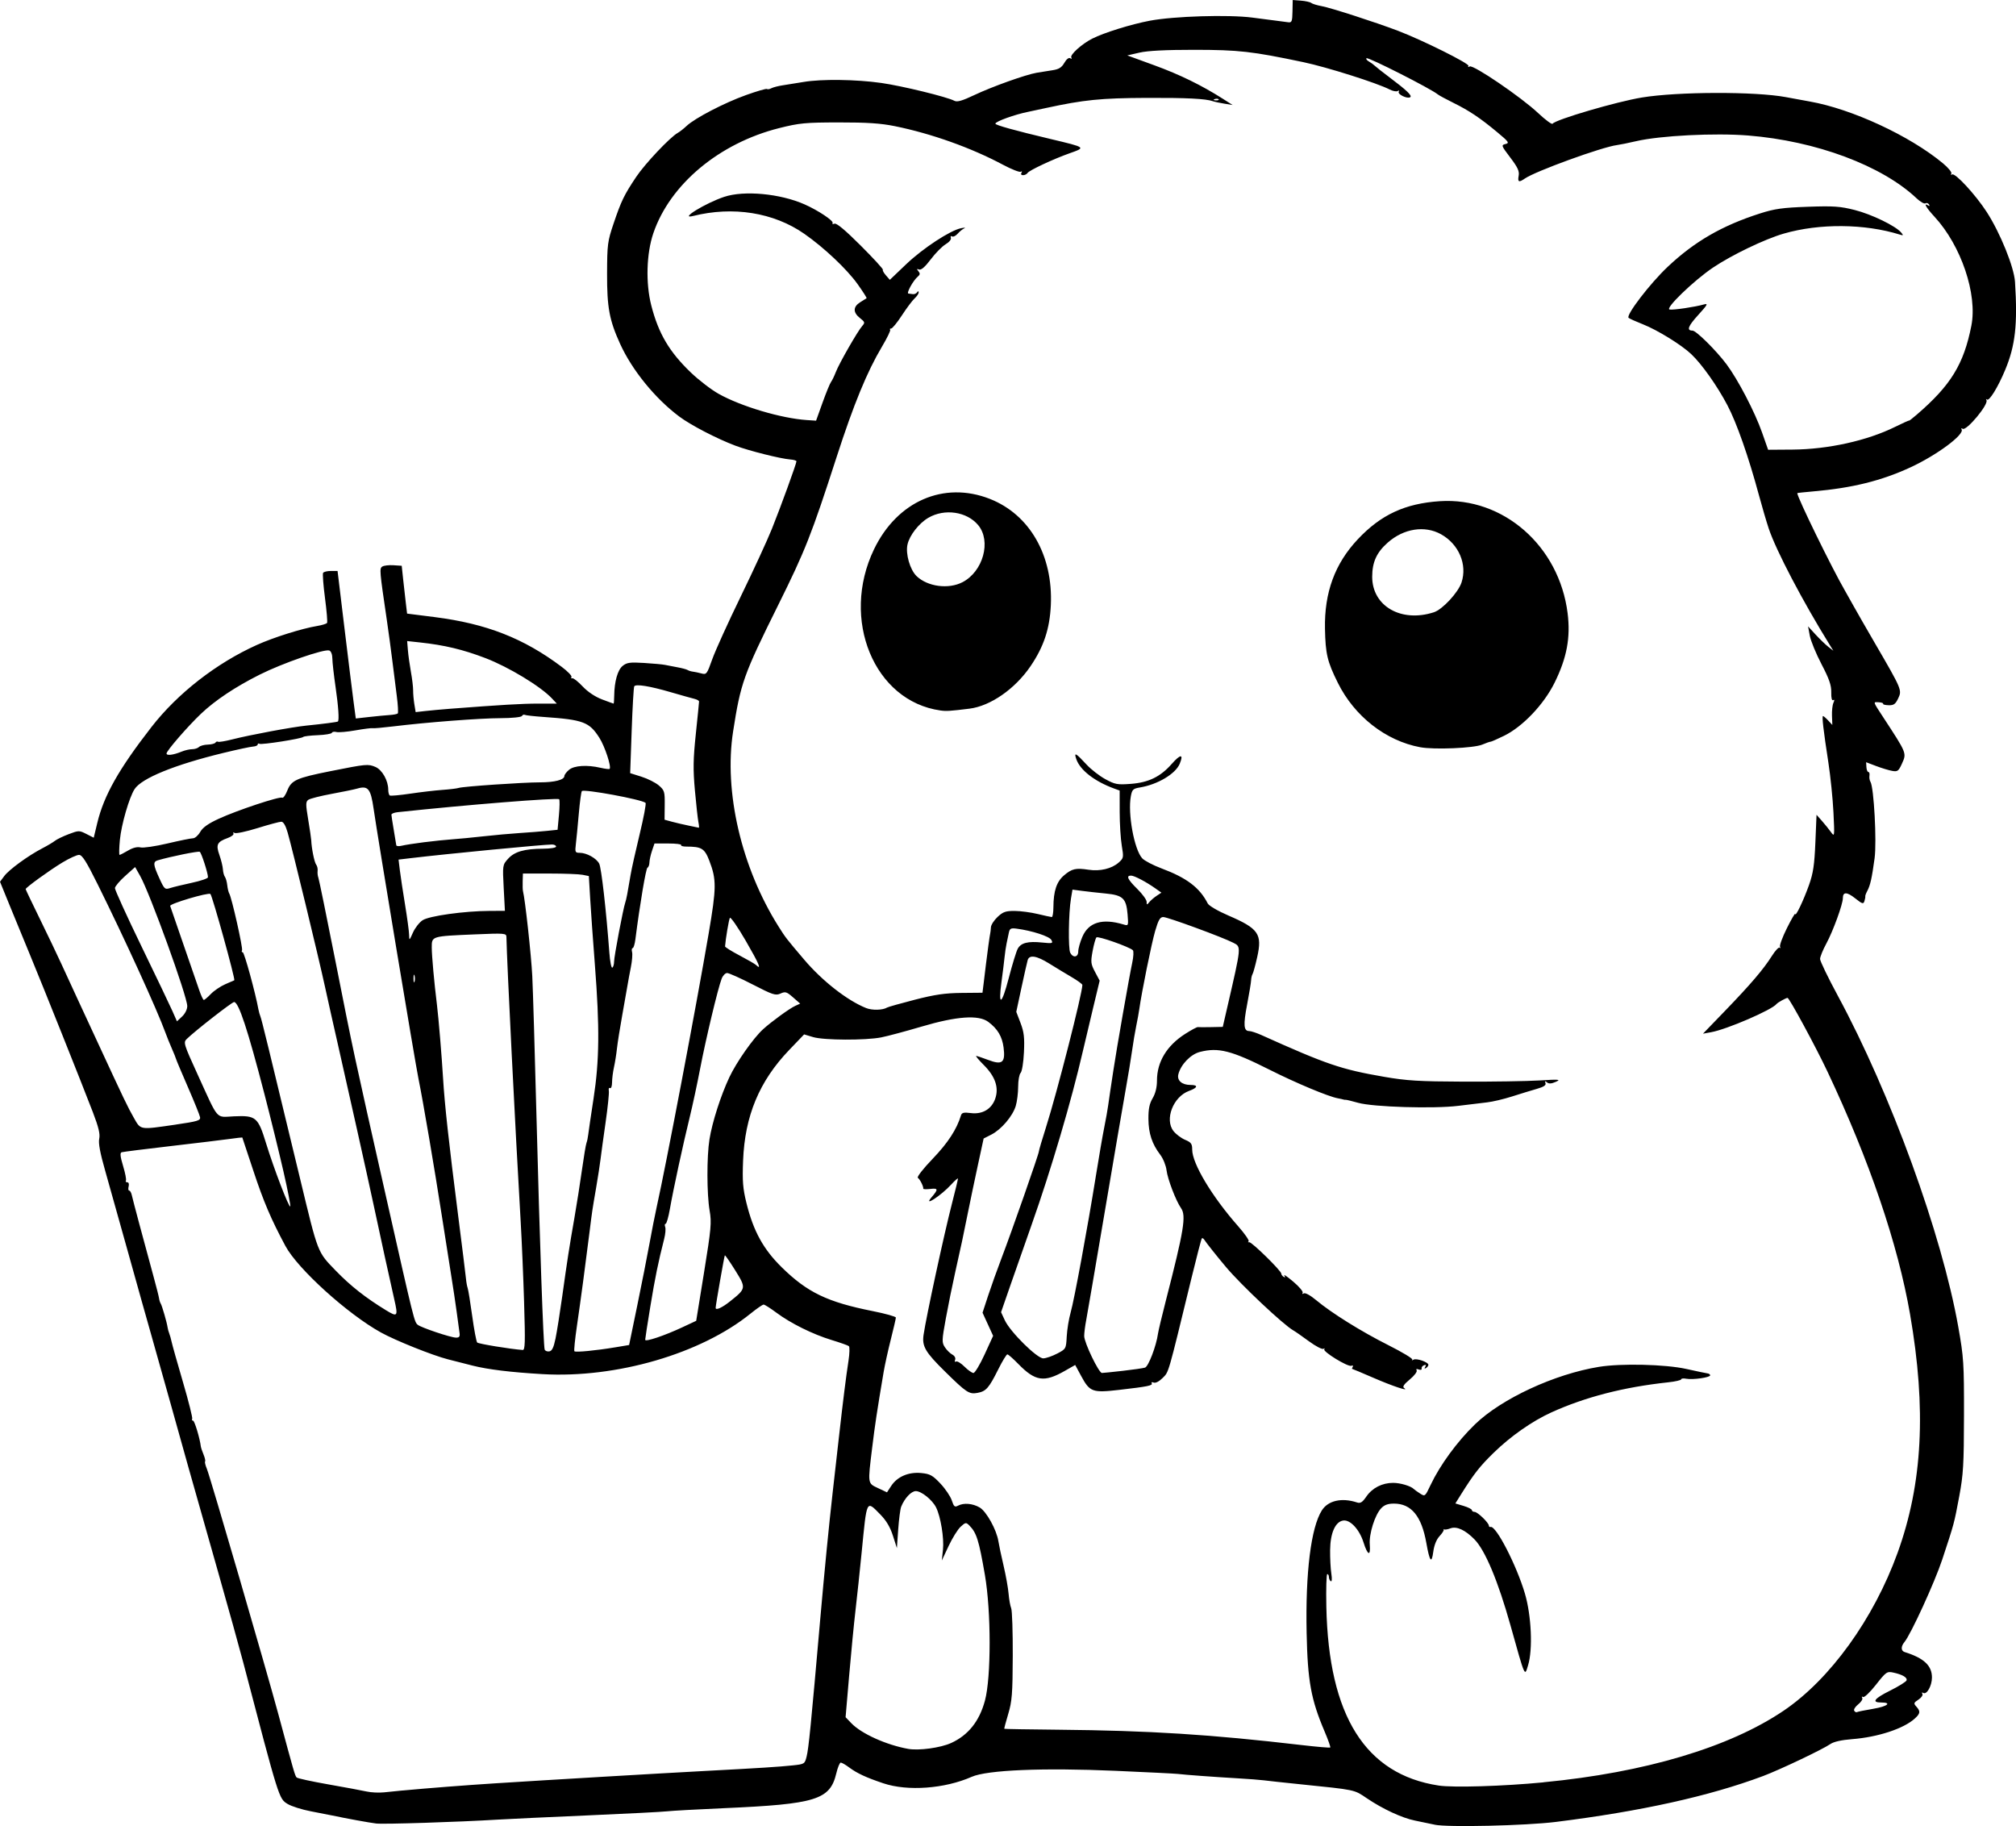 <?xml version="1.0" encoding="UTF-8" standalone="no"?>
<!-- Created with Inkscape (http://www.inkscape.org/) -->

<svg
   width="257.424mm"
   height="233.126mm"
   viewBox="0 0 257.424 233.126"
   version="1.1"
   id="svg1"
   xml:space="preserve"
   xmlns="http://www.w3.org/2000/svg"
   xmlns:svg="http://www.w3.org/2000/svg"><defs
     id="defs1" /><g
     id="layer1"
     transform="translate(180.882,-15.406)"><path
       style="fill:#000000"
       d="m 2.306,248.36 c -0.655,-0.14 -1.793,-0.377 -2.528,-0.526 -1.641,-0.333 -4.096,-1.473 -6.13,-2.847 -1.656,-1.119 -1.362,-1.057 -8.539,-1.79 -2.11,-0.216 -4.194,-0.441 -4.63,-0.501 -0.437,-0.06 -1.984,-0.178 -3.44,-0.262 -2.934,-0.17 -6.523,-0.434 -7.541,-0.554 -0.364,-0.043 -3.936,-0.221 -7.938,-0.396 -9.269,-0.405 -16.394,-0.107 -18.373,0.769 -3.433,1.518 -8.171,1.866 -11.27,0.827 -2.207,-0.74 -3.366,-1.278 -4.381,-2.035 -0.45,-0.336 -0.928,-0.611 -1.062,-0.611 -0.134,0 -0.39,0.618 -0.569,1.374 -0.802,3.377 -2.581,3.928 -14.351,4.446 -3.42,0.151 -6.694,0.331 -7.276,0.402 -0.582,0.07 -5.166,0.305 -10.186,0.522 -5.02,0.217 -10.2,0.46 -11.509,0.541 -4.844,0.299 -14.477,0.607 -15.425,0.493 -0.869,-0.104 -3.771,-0.633 -5.609,-1.022 -0.364,-0.077 -1.601,-0.319 -2.749,-0.539 -1.148,-0.219 -2.483,-0.642 -2.965,-0.94 -1.109,-0.686 -1.062,-0.534 -5.671,-18.108 -0.458,-1.746 -1.898,-6.925 -3.201,-11.509 -3.443,-12.116 -4.526,-15.955 -6.047,-21.431 -0.748,-2.692 -1.82,-6.502 -2.383,-8.467 -0.563,-1.965 -1.934,-6.846 -3.047,-10.848 -1.113,-4.002 -2.44,-8.734 -2.95,-10.515 -0.642,-2.244 -0.872,-3.487 -0.75,-4.045 0.131,-0.598 -0.076,-1.468 -0.807,-3.375 -1.39,-3.63 -6.424,-16.227 -8.058,-20.164 -0.755,-1.819 -1.919,-4.649 -2.587,-6.289 l -1.215,-2.981 0.536,-0.723 c 0.608,-0.821 3.052,-2.606 4.841,-3.534 0.661,-0.343 1.397,-0.78 1.636,-0.971 0.238,-0.191 1.028,-0.573 1.755,-0.849 1.28,-0.486 1.352,-0.487 2.26,-0.024 l 0.938,0.478 0.453,-1.88 c 0.847,-3.519 2.748,-6.885 6.917,-12.249 3.341,-4.299 8.279,-8.146 13.446,-10.475 2.166,-0.977 5.741,-2.101 7.73,-2.431 0.618,-0.103 1.18,-0.278 1.249,-0.39 0.069,-0.112 -0.05,-1.541 -0.265,-3.175 -0.215,-1.634 -0.323,-3.08 -0.241,-3.213 0.082,-0.133 0.531,-0.242 0.998,-0.242 h 0.848 l 0.871,7.21 c 0.479,3.965 1.003,8.203 1.164,9.417 l 0.293,2.207 1.743,-0.195 c 0.958,-0.107 2.132,-0.219 2.607,-0.249 0.475,-0.03 0.93,-0.12 1.01,-0.2 0.08,-0.08 0.025,-1.08 -0.123,-2.222 -0.148,-1.142 -0.409,-3.207 -0.58,-4.59 -0.171,-1.382 -0.477,-3.645 -0.681,-5.027 -0.948,-6.433 -0.968,-6.666 -0.588,-6.914 0.199,-0.13 0.837,-0.205 1.419,-0.167 l 1.058,0.069 0.183,1.72 c 0.101,0.946 0.255,2.319 0.343,3.052 l 0.16,1.332 3.494,0.443 c 6.633,0.841 11.389,2.702 16.257,6.362 0.762,0.573 1.319,1.151 1.237,1.283 -0.082,0.133 -0.03,0.208 0.116,0.168 0.146,-0.04 0.736,0.429 1.312,1.041 0.647,0.689 1.59,1.32 2.467,1.654 0.781,0.297 1.449,0.54 1.486,0.54 0.036,7e-5 0.071,-0.446 0.078,-0.992 0.021,-1.835 0.44,-3.311 1.086,-3.829 0.53,-0.425 0.937,-0.48 2.739,-0.368 1.164,0.072 2.355,0.182 2.646,0.244 0.291,0.062 1.005,0.199 1.585,0.304 0.581,0.105 1.174,0.264 1.318,0.353 0.144,0.089 0.443,0.181 0.663,0.205 0.221,0.024 0.711,0.127 1.088,0.229 0.657,0.179 0.717,0.101 1.397,-1.814 0.391,-1.1 2.028,-4.708 3.639,-8.016 1.611,-3.308 3.407,-7.208 3.991,-8.667 1.131,-2.824 3.119,-8.294 3.119,-8.584 0,-0.096 -0.355,-0.201 -0.789,-0.234 -1.254,-0.096 -5.258,-1.101 -7.005,-1.759 -2.369,-0.892 -5.692,-2.617 -7.173,-3.724 -3.069,-2.293 -6.018,-5.916 -7.545,-9.269 -1.381,-3.031 -1.683,-4.657 -1.669,-8.981 0.012,-3.722 0.064,-4.119 0.832,-6.391 0.979,-2.893 1.344,-3.647 2.884,-5.95 1.126,-1.684 4.321,-5.067 5.307,-5.619 0.259,-0.145 0.769,-0.545 1.133,-0.889 1.052,-0.994 4.828,-2.955 7.59,-3.942 1.395,-0.499 2.595,-0.847 2.668,-0.775 0.072,0.072 0.324,0.03 0.56,-0.094 0.236,-0.124 0.904,-0.295 1.487,-0.381 0.582,-0.085 1.773,-0.277 2.646,-0.425 2.265,-0.385 6.689,-0.328 9.898,0.128 2.667,0.379 8.405,1.78 9.353,2.284 0.344,0.182 1.002,-0.008 2.514,-0.726 2.272,-1.079 6.569,-2.616 8.001,-2.861 0.509,-0.087 1.407,-0.23 1.996,-0.318 0.819,-0.123 1.175,-0.343 1.519,-0.942 0.271,-0.473 0.571,-0.707 0.757,-0.592 0.181,0.112 0.237,0.076 0.136,-0.088 -0.211,-0.341 1.335,-1.735 2.678,-2.416 1.484,-0.753 4.957,-1.834 7.335,-2.283 3.081,-0.583 10.051,-0.796 13.097,-0.401 1.382,0.179 2.871,0.372 3.307,0.429 0.437,0.057 1.02,0.133 1.295,0.17 0.437,0.059 0.505,-0.12 0.529,-1.388 l 0.028,-1.455 1.048,0.08 c 0.577,0.044 1.172,0.178 1.323,0.296 0.151,0.119 0.748,0.301 1.328,0.406 1.156,0.209 6.901,2.065 9.745,3.149 3.141,1.197 9.17,4.2 8.997,4.481 -0.097,0.157 -0.033,0.186 0.155,0.07 0.433,-0.268 6.574,3.911 8.736,5.946 0.934,0.879 1.767,1.494 1.852,1.367 0.348,-0.522 8.138,-2.811 11.399,-3.348 4.578,-0.755 14.466,-0.782 18.389,-0.05 1.164,0.217 2.533,0.469 3.043,0.559 5.394,0.953 12.763,4.369 17,7.88 0.691,0.573 1.179,1.168 1.084,1.322 -0.095,0.154 -0.052,0.205 0.097,0.113 0.389,-0.24 2.995,2.584 4.428,4.8 1.717,2.655 3.487,7.028 3.606,8.912 0.344,5.446 0.045,8.123 -1.256,11.245 -0.927,2.224 -2.044,4.035 -2.329,3.776 -0.123,-0.112 -0.15,-0.073 -0.059,0.087 0.299,0.525 -2.55,3.95 -3.036,3.65 -0.168,-0.104 -0.23,-0.07 -0.14,0.076 0.4,0.647 -3.159,3.289 -6.527,4.845 -3.72,1.719 -7.424,2.636 -12.405,3.07 -1.128,0.098 -2.051,0.198 -2.051,0.221 0,0.537 4.407,9.55 6.089,12.453 0.253,0.437 0.755,1.33 1.116,1.984 0.361,0.655 1.591,2.798 2.733,4.763 3.419,5.88 3.451,5.956 2.948,7.01 -0.35,0.734 -0.568,0.889 -1.223,0.87 -0.438,-0.013 -0.753,-0.094 -0.699,-0.181 0.054,-0.087 -0.194,-0.176 -0.551,-0.197 -0.756,-0.045 -0.785,-0.146 0.547,1.891 3.052,4.666 3.019,4.584 2.404,5.948 -0.428,0.949 -0.556,1.044 -1.245,0.922 -0.422,-0.074 -1.344,-0.354 -2.048,-0.621 l -1.279,-0.486 0.036,0.624 c 0.02,0.343 0.133,0.624 0.251,0.625 0.118,10e-5 0.181,0.209 0.139,0.463 -0.042,0.255 0.015,0.608 0.126,0.786 0.443,0.706 0.818,7.643 0.529,9.769 -0.347,2.547 -0.55,3.452 -0.934,4.17 -0.163,0.305 -0.278,0.614 -0.255,0.687 0.023,0.073 -0.025,0.344 -0.107,0.602 -0.132,0.417 -0.264,0.378 -1.183,-0.349 -1.059,-0.839 -1.572,-0.845 -1.572,-0.019 0,0.771 -1.25,4.202 -2.108,5.787 -0.441,0.815 -0.803,1.704 -0.803,1.976 0,0.272 1.02,2.382 2.266,4.69 6.777,12.547 13.276,30.41 15.383,42.282 0.691,3.895 0.739,4.632 0.728,11.31 -0.01,6.258 -0.085,7.538 -0.606,10.319 -0.658,3.511 -0.63,3.407 -2.169,8.066 -0.957,2.896 -4.003,9.545 -4.833,10.548 -0.464,0.561 -0.45,1.118 0.033,1.269 2.457,0.769 3.485,1.726 3.485,3.245 0,1.067 -0.669,2.248 -1.117,1.971 -0.168,-0.104 -0.212,-0.055 -0.106,0.116 0.101,0.163 -0.12,0.491 -0.497,0.738 -0.616,0.404 -0.641,0.485 -0.273,0.892 0.546,0.604 0.512,0.878 -0.19,1.52 -1.417,1.296 -4.716,2.382 -8.004,2.636 -1.354,0.105 -2.355,0.329 -2.778,0.623 -0.98,0.681 -6.471,3.292 -8.599,4.089 -6.858,2.567 -15.592,4.501 -26.457,5.856 -3.848,0.48 -13.83,0.71 -15.48,0.356 z M -129.456,243.996 c 3.292,-0.306 7.972,-0.669 11.774,-0.913 6.662,-0.427 21.194,-1.284 26.855,-1.583 6.988,-0.369 9.383,-0.522 11.178,-0.71 1.482,-0.156 1.526,-0.183 1.762,-1.118 0.263,-1.04 0.552,-3.956 1.748,-17.627 0.523,-5.977 1.108,-11.93 1.585,-16.14 0.214,-1.892 0.571,-5.047 0.793,-7.011 0.534,-4.729 0.906,-7.701 1.223,-9.762 0.143,-0.931 0.165,-1.77 0.048,-1.866 -0.117,-0.096 -1.106,-0.446 -2.197,-0.779 -2.424,-0.739 -5.225,-2.126 -7.066,-3.499 -0.758,-0.565 -1.488,-1.027 -1.623,-1.027 -0.135,0 -0.884,0.517 -1.665,1.148 -6.347,5.133 -17.139,8.275 -26.555,7.731 -4.023,-0.232 -6.991,-0.593 -8.93,-1.085 -0.837,-0.212 -2.265,-0.577 -3.175,-0.81 -1.961,-0.502 -6.667,-2.388 -8.533,-3.418 -4.267,-2.358 -10.629,-8.116 -12.2,-11.041 -1.841,-3.43 -2.786,-5.645 -4.092,-9.591 -0.771,-2.328 -1.409,-4.249 -1.418,-4.269 -0.009,-0.019 -0.731,0.065 -1.605,0.187 -0.873,0.122 -4.266,0.532 -7.541,0.912 -3.274,0.379 -6.093,0.735 -6.264,0.79 -0.226,0.073 -0.175,0.55 0.187,1.746 0.274,0.906 0.437,1.746 0.362,1.868 -0.075,0.122 0.003,0.221 0.174,0.221 0.181,0 0.253,0.222 0.173,0.529 -0.076,0.291 -0.044,0.529 0.071,0.529 0.115,0 0.266,0.268 0.336,0.595 0.127,0.592 1.529,5.838 2.775,10.385 0.359,1.31 0.676,2.562 0.704,2.783 0.028,0.221 0.123,0.518 0.211,0.661 0.174,0.285 0.786,2.405 0.876,3.038 0.031,0.218 0.129,0.575 0.218,0.794 0.089,0.218 0.223,0.695 0.298,1.058 0.075,0.364 0.727,2.677 1.449,5.141 0.722,2.464 1.252,4.577 1.178,4.696 -0.074,0.119 -0.027,0.217 0.104,0.217 0.193,0 0.863,2.214 1,3.307 0.018,0.146 0.174,0.609 0.347,1.029 0.172,0.42 0.261,0.817 0.196,0.881 -0.064,0.064 0.039,0.494 0.231,0.955 0.423,1.019 7.606,25.675 9.147,31.398 1.986,7.375 2.103,7.78 2.315,7.992 0.115,0.115 1.93,0.511 4.033,0.879 2.103,0.368 4.3,0.777 4.882,0.908 0.582,0.131 1.594,0.18 2.249,0.109 0.655,-0.071 1.726,-0.179 2.381,-0.24 z m 145.653,-1.048 c 12.987,-1.247 23.758,-4.459 30.692,-9.151 5.92,-4.007 11.48,-11.712 14.53,-20.137 3.198,-8.835 3.696,-18.346 1.596,-30.46 -1.553,-8.957 -5.192,-19.647 -10.546,-30.983 -1.504,-3.185 -4.877,-9.413 -5.098,-9.413 -0.194,0 -1.264,0.594 -1.407,0.781 -0.577,0.751 -6.328,3.234 -8.334,3.598 l -1.058,0.192 2.782,-2.88 c 3.299,-3.416 4.943,-5.34 6.014,-7.041 0.433,-0.687 0.883,-1.164 0.999,-1.058 0.117,0.105 0.137,0.059 0.045,-0.102 -0.092,-0.161 0.3,-1.233 0.872,-2.381 0.572,-1.148 1.049,-1.969 1.061,-1.823 0.036,0.431 1.058,-1.71 1.768,-3.704 0.529,-1.486 0.689,-2.553 0.809,-5.404 l 0.149,-3.552 0.688,0.778 c 0.379,0.428 0.9,1.074 1.159,1.436 0.458,0.64 0.466,0.575 0.314,-2.518 -0.086,-1.746 -0.377,-4.604 -0.646,-6.35 -0.642,-4.165 -0.848,-5.953 -0.687,-5.953 0.072,0 0.37,0.256 0.661,0.569 l 0.53,0.569 -0.046,-1.164 c -0.025,-0.64 0.059,-1.392 0.187,-1.67 0.152,-0.33 0.139,-0.449 -0.036,-0.34 -0.167,0.103 -0.259,-0.271 -0.243,-0.993 0.019,-0.9 -0.258,-1.702 -1.246,-3.594 -0.699,-1.339 -1.371,-2.973 -1.494,-3.631 l -0.223,-1.196 0.965,1.049 c 0.531,0.577 1.258,1.278 1.616,1.558 l 0.651,0.509 -0.41,-0.661 c -3.507,-5.653 -6.899,-12.117 -7.845,-14.949 -0.291,-0.873 -0.851,-2.778 -1.244,-4.233 -1.331,-4.934 -2.841,-9.242 -4.032,-11.504 -1.306,-2.481 -3.256,-5.237 -4.619,-6.527 -1.257,-1.19 -4.317,-3.078 -6.172,-3.808 -0.873,-0.343 -1.694,-0.713 -1.823,-0.821 -0.386,-0.321 2.722,-4.378 4.998,-6.524 3.416,-3.221 6.936,-5.255 11.774,-6.803 1.878,-0.601 2.883,-0.742 6.091,-0.855 3.315,-0.117 4.141,-0.06 6.02,0.415 2.145,0.542 5.227,2.038 5.919,2.872 0.309,0.372 0.287,0.405 -0.173,0.263 -4.5,-1.397 -10.245,-1.446 -14.815,-0.126 -2.425,0.7 -6.658,2.735 -9.052,4.35 -2.454,1.656 -6.147,5.222 -5.533,5.343 0.457,0.09 3.258,-0.325 4.399,-0.651 0.559,-0.16 0.445,0.047 -0.729,1.335 -1.321,1.448 -1.527,2.008 -0.74,2.008 0.463,0 3.01,2.519 4.336,4.288 1.463,1.952 3.619,6.089 4.542,8.716 l 0.776,2.209 3.117,-0.022 c 4.539,-0.033 9.529,-1.138 13.105,-2.904 0.982,-0.485 1.786,-0.845 1.786,-0.801 0,0.044 0.431,-0.289 0.957,-0.742 4.359,-3.747 6.014,-6.44 6.987,-11.362 0.795,-4.023 -1.301,-10.23 -4.698,-13.911 -1.077,-1.167 -1.463,-1.848 -0.824,-1.453 0.191,0.118 0.234,0.072 0.114,-0.121 -0.105,-0.17 -0.313,-0.235 -0.461,-0.143 -0.148,0.091 -0.646,-0.191 -1.106,-0.627 -4.423,-4.192 -12.864,-7.343 -21.526,-8.035 -4.269,-0.341 -11.228,0.011 -14.303,0.725 -0.98,0.227 -2.08,0.451 -2.445,0.497 -1.901,0.241 -10.419,3.334 -11.768,4.274 -0.763,0.531 -0.936,0.451 -0.785,-0.364 0.106,-0.572 -0.123,-1.068 -1.07,-2.315 -1.157,-1.524 -1.181,-1.593 -0.614,-1.729 0.531,-0.128 0.426,-0.279 -1.045,-1.503 -2.198,-1.829 -3.573,-2.75 -5.612,-3.757 -0.941,-0.465 -1.836,-0.95 -1.99,-1.078 -0.871,-0.723 -8.918,-4.802 -9.105,-4.615 -0.085,0.085 0.047,0.267 0.294,0.405 0.246,0.138 0.602,0.397 0.792,0.575 0.189,0.179 0.999,0.817 1.799,1.417 2.278,1.71 2.994,2.396 2.694,2.582 -0.383,0.236 -1.655,-0.386 -1.454,-0.711 0.092,-0.149 0.034,-0.186 -0.133,-0.083 -0.164,0.101 -0.629,0.013 -1.033,-0.195 -1.61,-0.831 -8.002,-2.854 -11.026,-3.491 -6.546,-1.378 -8.245,-1.57 -13.919,-1.573 -3.627,-0.002 -5.942,0.116 -6.989,0.356 l -1.565,0.359 3.453,1.26 c 3.254,1.187 6.081,2.571 8.805,4.31 l 1.191,0.76 -1.058,-0.171 c -0.582,-0.094 -1.237,-0.234 -1.455,-0.311 -0.918,-0.324 -3.36,-0.447 -8.467,-0.426 -5.829,0.024 -8.024,0.244 -12.857,1.293 -1.032,0.224 -2.044,0.44 -2.249,0.481 -1.714,0.339 -4.206,1.237 -4.208,1.516 -10e-4,0.184 2.428,0.859 7.01,1.95 4.608,1.096 4.59,1.082 2.447,1.838 -2.039,0.72 -5.139,2.171 -5.344,2.502 -0.098,0.158 -0.356,0.287 -0.574,0.287 -0.233,0 -0.319,-0.126 -0.208,-0.305 0.11,-0.178 0.073,-0.234 -0.088,-0.134 -0.152,0.094 -1.187,-0.314 -2.299,-0.907 -4.051,-2.16 -9.109,-3.963 -13.778,-4.912 -1.795,-0.365 -3.553,-0.483 -7.144,-0.478 -4.294,0.005 -5.045,0.077 -7.631,0.726 -7.65,1.921 -13.94,7.176 -16.066,13.419 -0.887,2.606 -0.993,6.385 -0.259,9.237 0.92,3.574 2.296,5.906 5.043,8.542 1.015,0.975 2.618,2.204 3.562,2.732 2.866,1.603 7.99,3.126 11.247,3.343 l 1.187,0.079 0.827,-2.306 c 0.455,-1.268 0.943,-2.456 1.083,-2.64 0.141,-0.184 0.415,-0.752 0.61,-1.261 0.417,-1.09 2.784,-5.22 3.373,-5.885 0.373,-0.421 0.347,-0.508 -0.292,-1.011 -0.9,-0.708 -0.89,-1.44 0.027,-2.014 0.4,-0.25 0.769,-0.483 0.82,-0.517 0.051,-0.034 -0.468,-0.847 -1.152,-1.806 -1.356,-1.901 -4.283,-4.663 -6.798,-6.416 -3.906,-2.723 -9.095,-3.555 -14.209,-2.276 -1.849,0.462 1.595,-1.652 3.981,-2.445 2.546,-0.846 7.15,-0.414 10.261,0.962 1.731,0.766 3.746,2.108 3.576,2.382 -0.08,0.129 0.032,0.167 0.249,0.083 0.26,-0.1 1.397,0.851 3.346,2.8 1.623,1.623 2.895,3.008 2.826,3.078 -0.069,0.069 0.102,0.388 0.381,0.708 l 0.507,0.583 2.08,-1.984 c 2.148,-2.049 5.638,-4.338 7.03,-4.61 0.437,-0.085 0.615,-0.077 0.397,0.02 -0.218,0.096 -0.599,0.406 -0.846,0.687 -0.247,0.282 -0.573,0.435 -0.725,0.342 -0.156,-0.096 -0.217,-0.018 -0.141,0.18 0.077,0.2 -0.211,0.554 -0.669,0.825 -0.442,0.261 -1.296,1.127 -1.899,1.925 -0.727,0.964 -1.226,1.399 -1.488,1.299 -0.31,-0.119 -0.328,-0.073 -0.088,0.217 0.234,0.282 0.216,0.442 -0.081,0.688 -0.581,0.482 -1.491,2.126 -1.199,2.164 0.141,0.018 0.404,0.052 0.586,0.075 0.182,0.023 0.418,-0.081 0.525,-0.232 0.131,-0.184 0.196,-0.179 0.198,0.016 0.002,0.159 -0.229,0.501 -0.514,0.759 -0.285,0.258 -1.014,1.229 -1.619,2.158 -0.605,0.929 -1.225,1.688 -1.378,1.688 -0.153,0 -0.209,0.068 -0.126,0.152 0.084,0.084 -0.392,1.066 -1.058,2.183 -1.892,3.177 -3.597,7.327 -5.779,14.069 -3.221,9.953 -4.001,11.929 -7.469,18.918 -4.424,8.915 -4.784,9.923 -5.748,16.116 -1.198,7.696 1.052,17.365 5.794,24.895 0.909,1.444 0.968,1.52 3.286,4.248 2.318,2.728 5.496,5.21 7.905,6.175 0.771,0.309 2.126,0.275 2.68,-0.067 0.13,-0.081 1.715,-0.527 3.522,-0.993 2.57,-0.662 3.87,-0.852 5.97,-0.872 l 2.685,-0.025 0.164,-1.323 c 0.09,-0.728 0.213,-1.74 0.272,-2.249 0.157,-1.344 0.497,-3.804 0.558,-4.035 0.029,-0.109 0.067,-0.448 0.085,-0.754 0.018,-0.305 0.403,-0.901 0.855,-1.323 0.691,-0.645 1.039,-0.766 2.183,-0.758 0.749,0.005 2.075,0.182 2.949,0.393 0.873,0.211 1.677,0.385 1.786,0.387 0.109,0.002 0.201,-0.561 0.205,-1.253 0.01,-2.069 0.406,-3.258 1.353,-4.066 1.003,-0.856 1.501,-0.971 3.138,-0.72 1.457,0.223 2.945,-0.13 3.835,-0.911 0.642,-0.563 0.658,-0.65 0.403,-2.174 -0.146,-0.873 -0.266,-2.811 -0.267,-4.306 l -0.002,-2.719 -0.728,-0.267 c -2.483,-0.912 -4.318,-2.337 -4.805,-3.735 -0.331,-0.95 -0.077,-0.817 1.31,0.688 0.565,0.613 1.643,1.45 2.395,1.859 1.243,0.676 1.54,0.731 3.251,0.601 2.28,-0.174 3.782,-0.906 5.228,-2.548 1.127,-1.279 1.543,-1.287 1.019,-0.021 -0.536,1.294 -2.819,2.654 -5.081,3.028 -0.874,0.145 -1.002,0.267 -1.16,1.113 -0.415,2.213 0.434,6.841 1.457,7.938 0.285,0.306 1.389,0.883 2.454,1.281 3.227,1.208 4.877,2.458 5.905,4.475 0.151,0.296 1.293,0.963 2.646,1.546 3.852,1.66 4.334,2.357 3.672,5.303 -0.235,1.046 -0.502,2.021 -0.593,2.167 -0.091,0.146 -0.174,0.503 -0.185,0.794 -0.011,0.291 -0.239,1.674 -0.507,3.074 -0.506,2.644 -0.446,3.409 0.265,3.409 0.231,0 0.919,0.225 1.53,0.499 8.385,3.772 10.198,4.39 15.678,5.339 2.9,0.502 4.456,0.597 10.171,0.619 3.711,0.014 8.057,-0.054 9.657,-0.151 2.546,-0.155 2.811,-0.133 2.117,0.174 -0.56,0.248 -0.893,0.269 -1.131,0.073 -0.249,-0.205 -0.299,-0.18 -0.193,0.097 0.102,0.266 -0.221,0.479 -1.118,0.735 -0.694,0.198 -2.119,0.635 -3.167,0.97 -1.048,0.335 -2.476,0.672 -3.175,0.749 -0.699,0.077 -2.342,0.275 -3.652,0.44 -3.112,0.392 -10.879,0.159 -12.806,-0.384 -0.786,-0.221 -1.5,-0.394 -1.587,-0.385 -0.087,0.01 -0.218,-0.005 -0.291,-0.033 -0.073,-0.028 -0.404,-0.102 -0.737,-0.163 -1.217,-0.226 -5.312,-1.941 -8.661,-3.625 -4.921,-2.476 -6.568,-2.898 -8.94,-2.288 -1.177,0.303 -2.432,1.606 -2.744,2.852 -0.198,0.788 0.456,1.361 1.553,1.361 1.018,0 0.933,0.354 -0.182,0.758 -2.03,0.734 -3.158,3.651 -1.986,5.136 0.319,0.404 0.985,0.904 1.481,1.111 0.767,0.321 0.902,0.507 0.902,1.25 4.3e-4,1.779 2.525,5.991 5.854,9.765 0.848,0.961 1.455,1.835 1.349,1.94 -0.106,0.106 -0.073,0.157 0.072,0.114 0.286,-0.085 4.101,3.65 4.101,4.015 0,0.122 0.137,0.307 0.305,0.41 0.207,0.128 0.233,0.071 0.079,-0.177 -0.124,-0.201 0.39,0.154 1.143,0.789 0.753,0.635 1.294,1.276 1.203,1.424 -0.097,0.156 -0.035,0.189 0.145,0.077 0.181,-0.112 0.835,0.244 1.562,0.851 1.991,1.662 5.749,4.004 9.246,5.764 1.778,0.895 3.147,1.721 3.043,1.837 -0.104,0.116 -0.034,0.12 0.157,0.01 0.379,-0.219 1.902,0.311 1.902,0.661 0,0.119 -0.137,0.302 -0.305,0.406 -0.2,0.124 -0.233,0.072 -0.096,-0.151 0.141,-0.228 0.089,-0.296 -0.158,-0.206 -0.202,0.073 -0.339,0.263 -0.305,0.422 0.036,0.166 -0.122,0.217 -0.374,0.12 -0.276,-0.106 -0.372,-0.063 -0.261,0.117 0.097,0.157 -0.298,0.677 -0.878,1.157 -0.75,0.62 -0.96,0.935 -0.728,1.091 0.739,0.496 -1.432,-0.224 -3.904,-1.296 -1.454,-0.63 -2.681,-1.146 -2.728,-1.146 -0.047,0 -0.012,-0.118 0.077,-0.262 0.089,-0.144 0.007,-0.203 -0.183,-0.131 -0.447,0.169 -3.71,-1.836 -3.451,-2.121 0.108,-0.119 0.06,-0.139 -0.107,-0.043 -0.167,0.095 -1,-0.339 -1.852,-0.966 -0.852,-0.627 -1.75,-1.252 -1.997,-1.39 -1.242,-0.694 -6.656,-5.787 -8.583,-8.075 -1.158,-1.374 -2.52,-3.086 -2.794,-3.512 -0.101,-0.157 -0.238,-0.229 -0.303,-0.161 -0.065,0.069 -0.669,2.387 -1.342,5.152 -3.024,12.424 -2.862,11.862 -3.653,12.66 -0.449,0.453 -0.909,0.692 -1.152,0.598 -0.223,-0.086 -0.338,-0.047 -0.257,0.085 0.18,0.291 -0.468,0.423 -4.148,0.847 -3.419,0.394 -3.751,0.274 -4.851,-1.76 l -0.768,-1.42 -1.328,0.757 c -2.641,1.504 -3.776,1.333 -5.948,-0.898 -0.649,-0.667 -1.272,-1.212 -1.386,-1.212 -0.113,0 -0.638,0.863 -1.165,1.918 -1.197,2.394 -1.548,2.793 -2.64,2.998 -1.071,0.201 -1.412,-0.023 -4.167,-2.734 -2.508,-2.468 -2.941,-3.209 -2.727,-4.674 0.34,-2.33 2.608,-12.815 3.628,-16.774 0.424,-1.647 0.769,-3.076 0.765,-3.175 -0.003,-0.099 -0.39,0.24 -0.86,0.755 -1.29,1.413 -3.638,2.944 -2.523,1.645 0.888,-1.034 0.868,-1.197 -0.129,-1.081 -0.519,0.061 -0.933,0.046 -0.92,-0.033 0.045,-0.272 -0.419,-1.202 -0.69,-1.382 -0.155,-0.103 0.658,-1.149 1.899,-2.441 1.93,-2.01 3.062,-3.744 3.599,-5.511 0.114,-0.374 0.35,-0.433 1.274,-0.316 1.49,0.188 2.675,-0.527 3.123,-1.884 0.462,-1.401 -0.021,-2.795 -1.471,-4.245 -0.641,-0.641 -1.079,-1.165 -0.974,-1.165 0.105,7e-5 0.798,0.231 1.54,0.513 1.789,0.68 2.204,0.343 1.957,-1.586 -0.181,-1.408 -0.767,-2.392 -1.953,-3.276 -1.237,-0.923 -4.024,-0.726 -8.515,0.6 -2.048,0.605 -4.369,1.226 -5.159,1.38 -2.032,0.396 -7.327,0.372 -8.702,-0.04 l -1.141,-0.342 -1.909,1.991 c -3.814,3.978 -5.66,8.408 -5.884,14.122 -0.103,2.631 -0.03,3.56 0.431,5.424 0.886,3.583 2.157,5.894 4.509,8.202 3.264,3.203 5.815,4.431 11.591,5.583 1.637,0.326 2.977,0.7 2.977,0.831 0,0.131 -0.291,1.39 -0.647,2.799 -0.356,1.409 -0.767,3.276 -0.914,4.149 -0.87,5.164 -1.098,6.676 -1.468,9.7 -0.567,4.638 -0.589,4.491 0.755,5.125 l 1.141,0.538 0.542,-0.826 c 0.771,-1.176 2.212,-1.794 3.822,-1.639 1.133,0.109 1.454,0.284 2.452,1.34 0.631,0.668 1.287,1.637 1.457,2.152 0.264,0.8 0.381,0.899 0.801,0.674 0.722,-0.386 1.873,-0.288 2.767,0.236 0.858,0.503 2.158,2.852 2.384,4.307 0.075,0.485 0.375,1.895 0.665,3.131 0.29,1.237 0.577,2.844 0.638,3.572 0.061,0.728 0.21,1.561 0.332,1.852 0.122,0.291 0.212,3.029 0.2,6.085 -0.019,4.838 -0.094,5.795 -0.577,7.405 -0.305,1.017 -0.532,1.872 -0.503,1.9 0.029,0.029 3.146,0.081 6.927,0.117 11.62,0.11 19.415,0.602 31.051,1.96 1.946,0.227 3.586,0.366 3.643,0.309 0.057,-0.057 -0.268,-0.979 -0.723,-2.048 -1.738,-4.085 -2.164,-6.424 -2.293,-12.582 -0.16,-7.699 0.556,-13.457 1.946,-15.643 0.8,-1.258 2.547,-1.65 4.491,-1.009 0.431,0.142 0.683,-0.016 1.18,-0.741 0.762,-1.112 2.025,-1.761 3.427,-1.761 0.926,0 2.292,0.409 2.649,0.793 0.073,0.078 0.424,0.329 0.78,0.558 0.643,0.412 0.653,0.405 1.349,-1.068 1.211,-2.56 3.412,-5.568 5.677,-7.757 3.391,-3.278 10.167,-6.419 15.831,-7.338 2.839,-0.461 8.484,-0.325 11.157,0.269 1.31,0.291 2.53,0.547 2.712,0.569 0.182,0.022 0.331,0.132 0.331,0.244 0,0.275 -2.222,0.593 -3.045,0.436 -0.362,-0.069 -0.659,-0.035 -0.659,0.076 0,0.111 -0.744,0.282 -1.654,0.38 -5.674,0.61 -10.578,1.872 -14.919,3.84 -2.44,1.106 -5.201,3.038 -7.375,5.161 -1.787,1.745 -2.515,2.675 -4.189,5.349 l -0.698,1.115 1.055,0.316 c 0.581,0.174 1.055,0.416 1.055,0.539 0,0.122 0.156,0.223 0.347,0.223 0.376,0 1.821,1.396 1.822,1.761 3.6e-4,0.123 0.101,0.196 0.224,0.162 0.696,-0.191 3.326,4.923 4.385,8.528 0.824,2.805 1.013,7.12 0.399,9.128 -0.449,1.468 -0.341,1.713 -2.256,-5.119 -1.574,-5.615 -3.224,-9.555 -4.584,-10.946 -1.179,-1.206 -2.283,-1.713 -3.073,-1.413 -0.357,0.136 -0.721,0.195 -0.809,0.131 -0.088,-0.064 -0.112,-0.049 -0.055,0.033 0.058,0.082 -0.179,0.454 -0.525,0.827 -0.402,0.433 -0.692,1.156 -0.804,1.999 -0.211,1.587 -0.461,1.269 -0.886,-1.124 -0.607,-3.426 -1.92,-5.023 -4.128,-5.025 -0.784,-7.2e-4 -1.234,0.165 -1.649,0.607 -0.796,0.848 -1.555,3.269 -1.445,4.618 0.125,1.547 -0.27,1.41 -0.802,-0.278 -0.521,-1.652 -1.695,-2.916 -2.589,-2.786 -1.006,0.146 -1.648,1.587 -1.673,3.76 -0.012,1.037 0.057,2.391 0.154,3.011 0.103,0.661 0.076,1.064 -0.066,0.977 -0.133,-0.082 -0.242,-0.321 -0.242,-0.531 0,-0.21 -0.093,-0.381 -0.207,-0.381 -0.114,0 -0.168,1.875 -0.121,4.167 0.288,13.932 4.986,21.408 14.35,22.832 1.845,0.281 8.217,0.086 13.361,-0.408 z M 0.454,110.802 c -4.39,-0.82 -8.388,-3.948 -10.506,-8.22 -1.347,-2.715 -1.579,-3.691 -1.642,-6.907 -0.091,-4.623 1.261,-8.308 4.192,-11.423 2.949,-3.134 6.036,-4.567 10.47,-4.86 8.104,-0.537 15.248,5.726 16.32,14.306 0.388,3.106 -0.098,5.696 -1.663,8.866 -1.372,2.778 -4.074,5.617 -6.454,6.781 -0.873,0.427 -1.647,0.766 -1.72,0.754 -0.073,-0.012 -0.549,0.153 -1.058,0.368 -1.085,0.457 -6.141,0.671 -7.938,0.335 z M 2.216,93.572 c 1.094,-0.356 3.102,-2.52 3.524,-3.799 0.76,-2.302 -0.343,-4.895 -2.619,-6.16 -2.075,-1.153 -4.754,-0.736 -6.792,1.058 -1.426,1.255 -1.992,2.494 -1.995,4.365 -0.006,3.756 3.707,5.893 7.882,4.536 z M -60.797,106.111 c -8.467,-1.184 -12.78,-11.64 -8.485,-20.57 2.956,-6.146 8.914,-8.745 14.782,-6.447 5.089,1.992 8.094,7.22 7.799,13.569 -0.141,3.027 -0.903,5.315 -2.6,7.807 -1.973,2.896 -5.117,5.079 -7.791,5.41 -2.492,0.308 -2.951,0.337 -3.704,0.232 z m 2.809,-16.373 c 2.643,-1.367 3.712,-5.253 2.006,-7.295 -1.442,-1.726 -4.292,-2.142 -6.361,-0.93 -1.205,0.706 -2.386,2.215 -2.658,3.395 -0.274,1.191 0.314,3.24 1.163,4.054 1.402,1.343 4.069,1.697 5.849,0.776 z m -1.448,148.198 c 2.192,-1.001 3.613,-2.781 4.323,-5.419 0.799,-2.967 0.796,-11.389 -0.005,-16.027 -0.773,-4.474 -1.067,-5.406 -2.001,-6.34 -0.406,-0.406 -0.484,-0.393 -1.101,0.173 -0.366,0.335 -1.056,1.443 -1.534,2.462 l -0.869,1.852 0.149,-1.387 c 0.157,-1.46 -0.293,-4.218 -0.881,-5.395 -0.479,-0.96 -1.873,-2.082 -2.586,-2.082 -0.581,0 -1.429,0.902 -1.867,1.984 -0.118,0.291 -0.289,1.601 -0.382,2.91 l -0.168,2.381 -0.508,-1.587 c -0.351,-1.096 -0.851,-1.936 -1.616,-2.712 -1.797,-1.824 -1.7,-2.021 -2.373,4.829 -0.229,2.328 -0.583,5.662 -0.787,7.408 -0.204,1.746 -0.572,5.533 -0.818,8.414 l -0.448,5.239 0.734,0.766 c 1.286,1.343 4.487,2.785 7.276,3.28 1.356,0.24 4.123,-0.14 5.461,-0.751 z m 117.769,-4.374 c 1.79,-0.298 2.413,-0.801 0.991,-0.801 -1.261,0 -0.886,-0.506 1.109,-1.499 1.121,-0.558 2.082,-1.155 2.135,-1.327 0.113,-0.368 -0.529,-0.744 -1.704,-0.996 -0.796,-0.171 -0.917,-0.085 -2.207,1.557 -0.754,0.96 -1.491,1.66 -1.646,1.564 -0.158,-0.098 -0.204,-0.049 -0.105,0.111 0.097,0.156 -0.133,0.527 -0.51,0.824 -0.377,0.297 -0.608,0.666 -0.513,0.819 0.095,0.154 0.254,0.232 0.353,0.174 0.099,-0.058 1.044,-0.249 2.099,-0.425 z m -113.488,-45.24 1.086,-2.371 -0.676,-1.477 -0.676,-1.477 0.712,-2.172 c 0.392,-1.194 1.167,-3.362 1.723,-4.817 1.292,-3.381 4.758,-13.286 4.758,-13.596 0,-0.13 0.412,-1.529 0.916,-3.109 1.389,-4.36 4.629,-17.038 4.639,-18.151 9.4e-4,-0.108 -0.623,-0.563 -1.387,-1.01 -0.764,-0.448 -2.044,-1.222 -2.844,-1.721 -1.608,-1.002 -2.536,-1.152 -2.751,-0.446 -0.077,0.255 -0.437,1.846 -0.799,3.537 l -0.659,3.074 0.544,1.424 c 0.442,1.157 0.524,1.858 0.435,3.741 -0.061,1.296 -0.247,2.456 -0.424,2.633 -0.173,0.173 -0.315,0.962 -0.315,1.753 0,0.791 -0.138,1.899 -0.307,2.463 -0.39,1.302 -1.844,3.009 -3.116,3.658 l -0.985,0.502 -0.734,3.391 c -0.404,1.865 -0.961,4.522 -1.238,5.905 -0.65,3.244 -0.871,4.279 -1.663,7.805 -0.359,1.601 -0.899,4.256 -1.198,5.9 -0.507,2.784 -0.515,3.035 -0.113,3.649 0.238,0.363 0.662,0.782 0.944,0.933 0.298,0.159 0.45,0.437 0.362,0.664 -0.085,0.222 -0.036,0.32 0.115,0.227 0.145,-0.09 0.63,0.202 1.076,0.648 0.446,0.446 0.964,0.811 1.15,0.811 0.186,0 0.828,-1.067 1.425,-2.371 z m 17.642,2.097 c 1.31,-0.148 2.587,-0.333 2.839,-0.411 0.437,-0.135 1.441,-2.766 1.659,-4.349 0.051,-0.367 0.505,-2.272 1.009,-4.233 2.305,-8.958 2.609,-10.81 1.932,-11.776 -0.653,-0.932 -1.717,-3.712 -1.853,-4.841 -0.073,-0.605 -0.433,-1.495 -0.801,-1.977 -1.053,-1.38 -1.497,-2.725 -1.511,-4.572 -0.01,-1.275 0.127,-1.948 0.539,-2.646 0.36,-0.611 0.552,-1.393 0.552,-2.252 0,-2.383 1.251,-4.457 3.595,-5.956 0.779,-0.498 1.509,-0.89 1.622,-0.871 0.114,0.019 0.877,0.02 1.696,0.003 l 1.489,-0.031 0.564,-2.447 c 1.834,-7.964 1.815,-7.756 0.773,-8.295 -1.374,-0.71 -8.375,-3.281 -8.936,-3.281 -0.408,0 -0.624,0.371 -1.037,1.786 -0.458,1.57 -1.718,7.777 -2.026,9.988 -0.061,0.437 -0.235,1.389 -0.386,2.117 -0.152,0.728 -0.392,2.156 -0.534,3.175 -0.142,1.019 -0.505,3.221 -0.805,4.895 -0.301,1.673 -1.503,8.698 -2.672,15.61 -1.169,6.912 -2.24,13.163 -2.38,13.891 -0.141,0.728 -0.256,1.639 -0.257,2.026 -0.002,0.838 1.864,4.722 2.267,4.719 0.155,-0.001 1.353,-0.123 2.663,-0.272 z m -8.384,-2.199 c 1.133,-0.593 1.141,-0.608 1.227,-2.201 0.048,-0.882 0.27,-2.245 0.494,-3.029 0.46,-1.61 2.172,-10.87 3.223,-17.433 0.384,-2.401 0.867,-5.199 1.073,-6.218 0.205,-1.019 0.429,-2.269 0.496,-2.778 0.067,-0.509 0.188,-1.343 0.268,-1.852 0.08,-0.509 0.261,-1.7 0.401,-2.646 0.385,-2.596 2.051,-12.109 2.403,-13.718 0.17,-0.779 0.208,-1.511 0.084,-1.629 -0.451,-0.428 -4.449,-1.834 -4.649,-1.635 -0.113,0.113 -0.333,0.899 -0.49,1.747 -0.259,1.401 -0.231,1.644 0.308,2.66 l 0.593,1.119 -0.852,3.545 c -0.469,1.95 -1.044,4.379 -1.279,5.397 -1.473,6.397 -4.06,15.161 -6.559,22.225 -0.824,2.328 -2.038,5.792 -2.699,7.696 l -1.201,3.463 0.481,1.035 c 0.689,1.481 4.119,4.875 4.912,4.859 0.344,-0.007 1.138,-0.281 1.766,-0.609 z m -64.052,-1.916 c 0.178,-0.86 0.565,-3.29 0.859,-5.4 0.652,-4.677 0.879,-6.143 1.562,-10.054 0.292,-1.673 0.722,-4.412 0.956,-6.085 0.234,-1.673 0.493,-3.221 0.577,-3.44 0.084,-0.218 0.184,-0.695 0.223,-1.058 0.039,-0.364 0.347,-2.447 0.683,-4.63 0.745,-4.836 0.787,-9.071 0.167,-17.066 -0.242,-3.129 -0.514,-6.956 -0.604,-8.504 l -0.164,-2.816 -0.803,-0.161 c -0.442,-0.088 -2.336,-0.161 -4.21,-0.161 h -3.407 l -0.031,0.992 c -0.017,0.546 2.9e-4,1.111 0.039,1.257 0.267,1.006 1.059,8.237 1.187,10.848 0.086,1.746 0.328,9.842 0.538,17.992 0.407,15.805 0.877,29.17 1.043,29.678 0.056,0.17 0.317,0.279 0.581,0.241 0.356,-0.051 0.563,-0.471 0.804,-1.633 z m 7.624,1.114 1.774,-0.296 1.038,-5.027 c 0.571,-2.765 1.276,-6.337 1.567,-7.938 0.291,-1.601 0.701,-3.684 0.912,-4.63 1.228,-5.518 5.059,-25.669 6.639,-34.925 1.002,-5.87 1.012,-6.897 0.09,-9.299 -0.607,-1.581 -0.987,-1.814 -2.951,-1.814 -0.427,0 -0.722,-0.089 -0.655,-0.198 0.067,-0.109 -0.67,-0.198 -1.638,-0.198 l -1.76,7.1e-4 -0.316,0.925 c -0.174,0.509 -0.323,1.183 -0.331,1.499 -0.008,0.315 -0.121,0.613 -0.25,0.661 -0.196,0.074 -0.969,4.66 -1.543,9.15 -0.079,0.618 -0.236,1.124 -0.349,1.124 -0.113,0 -0.146,0.227 -0.074,0.503 0.072,0.277 0.004,1.14 -0.152,1.918 -0.156,0.778 -0.351,1.832 -0.433,2.341 -0.082,0.509 -0.387,2.236 -0.677,3.836 -0.29,1.601 -0.591,3.506 -0.67,4.233 -0.078,0.728 -0.25,1.799 -0.38,2.381 -0.131,0.582 -0.241,1.452 -0.244,1.934 -0.004,0.483 -0.119,0.806 -0.257,0.721 -0.138,-0.085 -0.208,0.069 -0.155,0.343 0.053,0.274 -0.133,2.093 -0.413,4.042 -0.28,1.949 -0.573,4.08 -0.651,4.735 -0.078,0.655 -0.327,2.262 -0.552,3.572 -0.514,2.988 -0.513,2.98 -0.849,5.689 -0.501,4.033 -1.14,8.801 -1.607,11.975 -0.251,1.711 -0.397,3.171 -0.324,3.244 0.159,0.159 2.748,-0.091 5.209,-0.502 z m -11.631,-5.654 c -0.102,-3.311 -0.3,-7.984 -0.44,-10.385 -0.719,-12.331 -1.761,-33.147 -1.821,-36.352 -0.009,-0.477 -0.203,-0.492 -4.044,-0.329 -5.543,0.236 -5.49,0.22 -5.49,1.665 0,1.05 0.315,4.525 0.668,7.367 0.2,1.613 0.613,6.579 0.78,9.393 0.194,3.267 0.734,8.183 1.903,17.33 0.521,4.075 0.979,7.766 1.018,8.202 0.039,0.437 0.136,0.972 0.215,1.191 0.08,0.218 0.341,1.826 0.581,3.572 0.24,1.746 0.527,3.27 0.638,3.386 0.162,0.17 4.214,0.834 5.808,0.952 0.309,0.023 0.338,-0.934 0.182,-5.992 z m 20.236,3.08 1.736,-0.811 1.004,-6.19 c 0.904,-5.574 0.975,-6.358 0.711,-7.87 -0.366,-2.1 -0.375,-6.921 -0.019,-9.12 0.357,-2.203 1.428,-5.545 2.53,-7.898 0.907,-1.937 3.063,-5.009 4.313,-6.147 1.066,-0.97 3.377,-2.651 4.093,-2.977 l 0.645,-0.294 -0.912,-0.8 c -0.816,-0.716 -0.984,-0.767 -1.603,-0.485 -0.622,0.283 -0.975,0.168 -3.54,-1.153 -1.567,-0.807 -3.04,-1.468 -3.273,-1.468 -0.233,0 -0.549,0.327 -0.702,0.728 -0.478,1.248 -2.023,7.708 -2.738,11.443 -0.376,1.965 -0.976,4.763 -1.334,6.218 -0.847,3.444 -2.109,9.281 -2.531,11.708 -0.183,1.055 -0.43,1.918 -0.547,1.918 -0.118,0 -0.144,0.183 -0.058,0.406 0.086,0.223 0.028,0.908 -0.129,1.521 -0.758,2.97 -1.162,4.94 -1.767,8.626 -0.362,2.205 -0.658,4.119 -0.658,4.254 0,0.304 2.461,-0.524 4.779,-1.607 z m -28.481,0.757 c -0.045,-0.327 -0.211,-1.548 -0.369,-2.712 -0.158,-1.164 -0.462,-3.188 -0.674,-4.498 -0.212,-1.31 -0.745,-4.703 -1.184,-7.541 -0.951,-6.146 -2.452,-14.961 -3.019,-17.727 -0.442,-2.157 -5.182,-30.676 -5.732,-34.488 -0.367,-2.545 -0.708,-2.96 -2.095,-2.55 -0.365,0.108 -1.831,0.411 -3.258,0.673 -1.427,0.263 -2.769,0.605 -2.982,0.76 -0.338,0.247 -0.339,0.567 -0.012,2.531 0.206,1.237 0.381,2.427 0.388,2.645 0.033,0.99 0.401,2.808 0.626,3.093 0.136,0.173 0.221,0.53 0.188,0.794 -0.033,0.263 0.009,0.657 0.094,0.876 0.085,0.218 1.06,4.981 2.167,10.583 2.303,11.655 2.276,11.53 6.509,30.295 3.57,15.83 3.576,15.853 4.023,16.212 0.449,0.361 4.167,1.611 4.854,1.631 0.431,0.013 0.54,-0.12 0.478,-0.579 z m -8.348,-4.366 c -0.501,-2.18 -1.829,-8.246 -2.62,-11.972 -0.645,-3.037 -3.501,-15.864 -4.624,-20.77 -0.5,-2.183 -1.22,-5.397 -1.599,-7.144 -0.809,-3.723 -4.177,-17.631 -4.758,-19.645 -0.263,-0.914 -0.542,-1.389 -0.815,-1.389 -0.228,0 -1.591,0.366 -3.03,0.813 -1.439,0.447 -2.756,0.726 -2.927,0.621 -0.174,-0.107 -0.241,-0.079 -0.152,0.065 0.087,0.142 -0.24,0.402 -0.727,0.578 -1.365,0.494 -1.535,0.84 -1.064,2.174 0.223,0.633 0.424,1.453 0.446,1.823 0.022,0.37 0.137,0.803 0.255,0.962 0.118,0.159 0.253,0.64 0.3,1.07 0.047,0.43 0.16,0.902 0.251,1.05 0.315,0.51 1.783,7.037 1.636,7.274 -0.081,0.131 -0.039,0.238 0.093,0.238 0.196,0 1.624,5.206 1.997,7.276 0.052,0.291 0.169,0.708 0.26,0.926 0.151,0.364 0.887,3.373 5.075,20.755 2.309,9.581 2.183,9.258 4.564,11.714 1.865,1.923 3.788,3.437 6.387,5.025 1.5,0.917 1.572,0.819 1.051,-1.444 z m 42.879,0.321 c 2.075,-1.65 2.083,-1.696 0.665,-3.972 -0.683,-1.095 -1.278,-1.955 -1.322,-1.911 -0.069,0.069 -1.174,6.384 -1.174,6.707 0,0.352 0.811,-0.012 1.832,-0.824 z m -57.012,-16.572 c -0.543,-2.376 -1.635,-6.82 -2.427,-9.876 -2.139,-8.256 -3.3,-11.776 -3.882,-11.772 -0.271,0.002 -5.013,3.702 -6.049,4.72 -0.445,0.437 -0.38,0.648 1.402,4.549 2.731,5.979 2.254,5.43 4.618,5.322 2.827,-0.128 3.083,0.087 4.119,3.463 0.98,3.191 2.906,8.214 3.083,8.038 0.068,-0.068 -0.321,-2.067 -0.864,-4.443 z m -13.744,-6.006 c 2.769,-0.401 3.164,-0.52 3.092,-0.932 -0.046,-0.26 -0.74,-1.98 -1.542,-3.822 -0.802,-1.842 -1.488,-3.469 -1.524,-3.614 -0.036,-0.146 -0.276,-0.741 -0.533,-1.323 -0.258,-0.582 -0.632,-1.509 -0.832,-2.061 -1.041,-2.868 -5.208,-11.988 -8.638,-18.907 -1.455,-2.934 -1.984,-3.77 -2.388,-3.77 -0.285,0 -1.251,0.443 -2.146,0.985 -1.632,0.987 -4.67,3.189 -4.67,3.384 0,0.057 0.806,1.747 1.791,3.755 0.985,2.008 2.227,4.603 2.759,5.767 0.532,1.164 1.438,3.129 2.012,4.366 0.575,1.237 1.761,3.797 2.637,5.689 3.381,7.304 3.832,8.244 4.6,9.591 0.921,1.615 0.678,1.575 5.384,0.894 z m 1.455,-15.128 c 0,-1.24 -4.762,-14.392 -6.012,-16.607 l -0.645,-1.142 -1.275,1.142 c -0.701,0.628 -1.287,1.323 -1.302,1.543 -0.015,0.221 1.503,3.555 3.373,7.408 1.87,3.854 3.658,7.591 3.973,8.306 l 0.573,1.299 0.658,-0.618 c 0.385,-0.362 0.658,-0.913 0.658,-1.332 z m 106.049,-7.326 c 0.416,-0.749 1.301,-0.972 3.114,-0.785 1.32,0.136 1.411,0.111 1.175,-0.331 -0.246,-0.461 -2.48,-1.186 -4.439,-1.441 -0.739,-0.097 -0.879,-0.022 -0.992,0.526 -0.072,0.351 -0.201,0.966 -0.287,1.366 -0.086,0.4 -0.203,1.204 -0.262,1.786 -0.058,0.582 -0.233,1.983 -0.387,3.113 -0.441,3.225 0.024,2.983 0.926,-0.482 0.452,-1.738 0.97,-3.426 1.151,-3.752 z m -103.036,5.783 c 0.402,-0.419 1.228,-0.978 1.835,-1.243 0.608,-0.264 1.129,-0.491 1.159,-0.504 0.167,-0.075 -2.797,-10.783 -3.05,-11.018 -0.25,-0.233 -5.222,1.242 -5.138,1.524 0.037,0.127 0.791,2.314 1.675,4.86 0.884,2.547 1.799,5.196 2.033,5.887 0.234,0.691 0.5,1.257 0.591,1.257 0.09,0 0.493,-0.343 0.895,-0.762 z m 26.01,-2.342 c -0.067,-0.257 -0.126,-0.111 -0.132,0.326 -0.005,0.437 0.05,0.647 0.122,0.468 0.072,-0.179 0.077,-0.536 0.01,-0.794 z m 25.481,-1.811 c 0,-0.639 1.157,-6.743 1.425,-7.521 0.139,-0.402 0.288,-1.174 0.689,-3.572 0.122,-0.728 0.64,-3.049 1.151,-5.159 0.511,-2.11 0.849,-3.908 0.75,-3.996 -0.487,-0.435 -7.84,-1.792 -8.131,-1.501 -0.084,0.084 -0.261,1.385 -0.392,2.891 -0.131,1.506 -0.3,3.244 -0.374,3.863 -0.125,1.039 -0.089,1.124 0.481,1.124 0.894,0 2.143,0.693 2.499,1.385 0.277,0.539 0.893,5.945 1.296,11.374 0.084,1.124 0.254,1.98 0.379,1.903 0.125,-0.077 0.227,-0.433 0.227,-0.791 z m 16.841,-2.587 c -1.041,-1.798 -1.967,-3.137 -2.058,-2.977 -0.13,0.229 -0.547,2.696 -0.615,3.642 -0.007,0.096 0.821,0.614 1.839,1.15 1.019,0.536 1.965,1.082 2.103,1.214 0.776,0.739 0.42,-0.11 -1.27,-3.029 z m 42.426,1.306 c 0,-0.352 0.236,-1.19 0.525,-1.864 0.799,-1.864 2.552,-2.389 5.266,-1.574 0.622,0.187 0.63,0.168 0.508,-1.302 -0.169,-2.036 -0.596,-2.441 -2.8,-2.654 -0.979,-0.095 -2.332,-0.245 -3.007,-0.334 l -1.228,-0.162 -0.195,1.154 c -0.304,1.802 -0.364,6.398 -0.09,6.912 0.367,0.689 1.022,0.576 1.022,-0.176 z m -83.716,-3.982 c 0.843,-0.553 5.315,-1.175 8.548,-1.19 l 1.958,-0.009 -0.154,-2.926 c -0.153,-2.898 -0.148,-2.933 0.556,-3.718 0.819,-0.914 2.085,-1.278 4.48,-1.287 0.922,-0.004 1.654,-0.123 1.654,-0.271 0,-0.146 -0.236,-0.265 -0.525,-0.265 -1.104,0 -13.349,1.182 -18.066,1.744 l -1.526,0.182 0.165,1.352 c 0.091,0.744 0.39,2.721 0.664,4.395 0.275,1.673 0.508,3.4 0.519,3.836 0.02,0.787 0.024,0.785 0.498,-0.279 0.263,-0.59 0.816,-1.294 1.229,-1.565 z m 93.721,-3.115 0.612,-0.406 -0.744,-0.528 c -1.201,-0.852 -2.714,-1.648 -3.133,-1.648 -0.664,0 -0.435,0.487 0.802,1.706 0.655,0.646 1.191,1.382 1.191,1.637 0,0.412 0.036,0.418 0.331,0.054 0.182,-0.225 0.606,-0.591 0.942,-0.815 z m -123.18,-1.667 c 1.128,-0.241 2.051,-0.558 2.051,-0.702 0,-0.534 -0.836,-3.118 -1.052,-3.251 -0.185,-0.114 -3.677,0.593 -5.365,1.087 -0.62,0.181 -0.585,0.562 0.21,2.299 0.639,1.396 0.709,1.458 1.389,1.238 0.394,-0.127 1.639,-0.429 2.767,-0.67 z m -8.148,-4.118 c 0.607,-0.358 1.171,-0.5 1.581,-0.397 0.35,0.088 1.896,-0.138 3.434,-0.501 1.539,-0.364 3.007,-0.662 3.263,-0.663 0.256,-9.2e-4 0.672,-0.365 0.925,-0.809 0.325,-0.571 1.023,-1.067 2.381,-1.69 2.372,-1.089 7.776,-2.882 8.095,-2.685 0.129,0.08 0.421,-0.33 0.649,-0.912 0.518,-1.318 1.166,-1.609 5.523,-2.478 4.559,-0.909 4.788,-0.931 5.72,-0.539 0.868,0.365 1.645,1.742 1.645,2.914 0,0.337 0.089,0.669 0.198,0.736 0.109,0.067 1.288,-0.039 2.619,-0.237 1.332,-0.198 3.177,-0.414 4.101,-0.479 0.924,-0.066 1.859,-0.179 2.077,-0.252 0.557,-0.187 8.233,-0.714 10.368,-0.711 1.875,0.002 3.126,-0.322 3.126,-0.809 0,-0.162 0.268,-0.518 0.595,-0.791 0.663,-0.553 2.302,-0.658 4.027,-0.258 0.578,0.134 1.097,0.197 1.154,0.14 0.253,-0.253 -0.601,-2.856 -1.296,-3.953 -1.292,-2.037 -2.053,-2.323 -7.118,-2.677 -1.232,-0.086 -2.325,-0.209 -2.429,-0.273 -0.104,-0.064 -0.264,0.004 -0.355,0.152 -0.094,0.152 -1.285,0.271 -2.73,0.274 -2.629,0.006 -9.418,0.527 -13.7,1.051 -1.322,0.162 -2.513,0.266 -2.646,0.23 -0.133,-0.035 -1.112,0.089 -2.176,0.277 -1.064,0.188 -2.16,0.282 -2.435,0.21 -0.275,-0.072 -0.536,-0.026 -0.579,0.102 -0.043,0.128 -0.853,0.264 -1.799,0.303 -0.946,0.038 -1.779,0.138 -1.852,0.222 -0.198,0.228 -5.347,1.035 -5.601,0.878 -0.121,-0.075 -0.22,-0.034 -0.22,0.091 0,0.125 -0.268,0.243 -0.595,0.263 -0.327,0.019 -2.041,0.386 -3.808,0.816 -6.203,1.506 -10.416,3.224 -11.318,4.616 -0.686,1.059 -1.687,4.515 -1.875,6.479 -0.101,1.055 -0.119,1.918 -0.04,1.918 0.079,0 0.569,-0.251 1.088,-0.557 z m 37.8,-1.059 c 1.19,-0.151 2.819,-0.319 3.619,-0.374 0.8,-0.055 2.586,-0.227 3.969,-0.382 1.382,-0.155 3.466,-0.343 4.63,-0.418 1.164,-0.075 2.725,-0.198 3.469,-0.275 l 1.352,-0.139 0.174,-1.876 c 0.096,-1.032 0.109,-1.942 0.029,-2.021 -0.223,-0.223 -11.958,0.717 -20.636,1.652 -0.437,0.047 -0.79,0.191 -0.784,0.32 0.005,0.129 0.12,0.889 0.256,1.69 0.331,1.954 0.331,1.952 0.366,2.211 0.017,0.125 0.337,0.15 0.711,0.056 0.374,-0.094 1.654,-0.294 2.844,-0.445 z m 35.022,-2.567 c -0.082,-0.409 -0.283,-2.226 -0.446,-4.036 -0.245,-2.705 -0.224,-3.993 0.116,-7.227 0.227,-2.164 0.413,-4.025 0.413,-4.135 0,-0.11 -0.268,-0.263 -0.595,-0.341 -0.327,-0.078 -1.667,-0.454 -2.977,-0.836 -2.726,-0.795 -4.508,-1.084 -4.705,-0.762 -0.075,0.122 -0.222,2.666 -0.328,5.654 l -0.192,5.431 1.448,0.456 c 0.796,0.251 1.793,0.754 2.216,1.117 0.716,0.617 0.766,0.785 0.747,2.516 l -0.02,1.855 0.946,0.258 c 0.521,0.142 1.482,0.366 2.137,0.498 0.655,0.132 1.235,0.253 1.29,0.268 0.055,0.016 0.032,-0.307 -0.05,-0.716 z m -65.98,-9.004 c 0.41,-0.168 1.011,-0.306 1.336,-0.306 0.325,0 0.718,-0.127 0.873,-0.281 0.155,-0.155 0.659,-0.292 1.121,-0.305 0.462,-0.013 0.903,-0.127 0.981,-0.252 0.078,-0.126 0.225,-0.176 0.328,-0.113 0.103,0.064 0.898,-0.066 1.768,-0.287 2.302,-0.587 7.68,-1.59 9.518,-1.775 2.15,-0.216 3.95,-0.451 4.024,-0.525 0.179,-0.179 0.059,-1.933 -0.3,-4.399 -0.223,-1.528 -0.408,-3.169 -0.411,-3.646 -0.003,-0.509 -0.164,-0.929 -0.389,-1.015 -0.618,-0.237 -5.979,1.619 -8.88,3.075 -3.12,1.566 -5.693,3.28 -7.501,4.996 -1.68,1.595 -4.403,4.733 -4.403,5.073 0,0.308 0.862,0.202 1.935,-0.239 z m 34.18,-5.461 c 6.693,-0.513 9.273,-0.665 11.357,-0.665 l 2.361,-6.4e-4 -0.618,-0.658 c -1.451,-1.545 -5.54,-4.022 -8.509,-5.156 -2.861,-1.092 -5.219,-1.656 -8.344,-1.994 l -1.637,-0.177 0.095,1.168 c 0.052,0.643 0.226,1.89 0.386,2.773 0.16,0.883 0.287,1.945 0.282,2.362 -0.005,0.416 0.065,1.209 0.156,1.763 l 0.166,1.006 1.226,-0.139 c 0.674,-0.076 2.06,-0.203 3.078,-0.281 z m 98.221,-77.819 c -0.088,-0.088 -0.316,-0.097 -0.507,-0.021 -0.211,0.084 -0.148,0.147 0.16,0.16 0.279,0.011 0.435,-0.051 0.347,-0.139 z"
       id="path1" /></g></svg>
